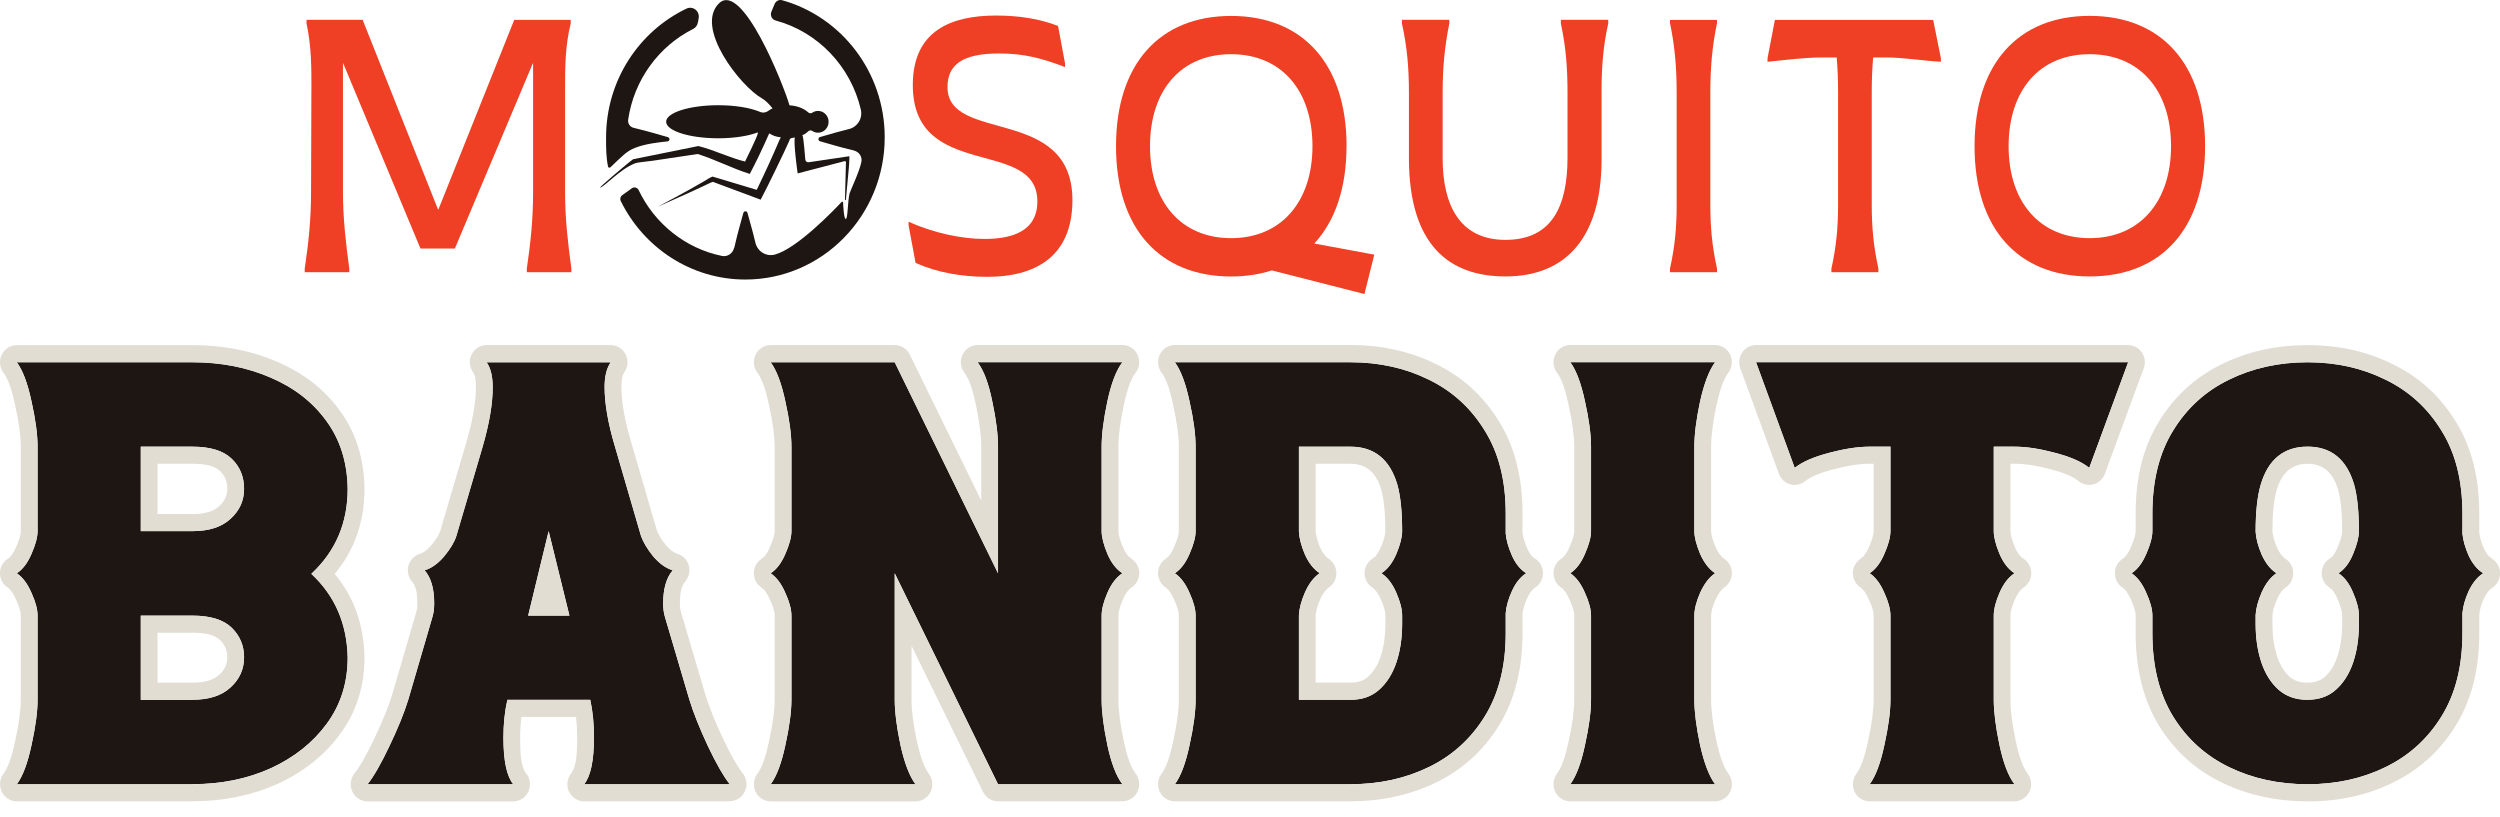 <svg width="156" height="51" viewBox="0 0 156 51" fill="none" xmlns="http://www.w3.org/2000/svg">
<g id="Layer 1">
<g id="Group">
<g id="Group_2">
<path id="Vector" d="M12.008 48.937H1.049C1.421 48.436 1.726 47.622 1.966 46.493C2.216 45.354 2.345 44.412 2.345 43.666V38.413C2.345 38.023 2.22 37.551 1.966 36.998C1.726 36.436 1.421 36.025 1.049 35.77C1.421 35.525 1.726 35.121 1.966 34.558C2.216 33.982 2.345 33.513 2.345 33.143V27.873C2.345 27.114 2.22 26.172 1.966 25.046C1.726 23.921 1.421 23.107 1.049 22.603H12.011C13.797 22.603 15.425 22.92 16.89 23.559C18.355 24.183 19.512 25.084 20.364 26.258C21.227 27.431 21.674 28.846 21.698 30.5C21.698 32.629 20.943 34.4 19.431 35.804C20.896 37.164 21.65 38.9 21.698 41.019C21.698 42.6 21.261 43.98 20.385 45.168C19.522 46.341 18.358 47.266 16.893 47.939C15.428 48.602 13.804 48.93 12.014 48.93L12.008 48.937ZM12.008 33.143C13.04 33.143 13.831 32.888 14.383 32.374C14.948 31.859 15.229 31.235 15.229 30.5C15.229 29.764 14.971 29.116 14.454 28.625C13.936 28.125 13.121 27.873 12.004 27.873H8.783V33.143H12.004H12.008ZM12.008 43.666C13.04 43.666 13.831 43.411 14.383 42.897C14.948 42.383 15.229 41.758 15.229 41.023C15.229 40.288 14.971 39.67 14.454 39.169C13.936 38.669 13.121 38.417 12.004 38.417H8.783V43.67H12.004L12.008 43.666Z" fill="#1D1613"/>
<path id="Vector_2" d="M45.54 48.937H36.449C36.858 48.422 37.061 47.442 37.061 46C37.061 45.154 36.984 44.377 36.828 43.666H31.662C31.492 44.377 31.411 45.164 31.411 46.034C31.411 47.466 31.614 48.433 32.024 48.937H22.933C23.328 48.436 23.785 47.639 24.299 46.548C24.827 45.447 25.216 44.484 25.47 43.666L26.982 38.489C27.053 38.258 27.091 37.975 27.091 37.644C27.091 36.726 26.891 36.039 26.495 35.587C26.928 35.452 27.334 35.159 27.72 34.707C28.102 34.241 28.356 33.82 28.474 33.44L30.112 27.876C30.532 26.434 30.741 25.195 30.741 24.166C30.741 23.479 30.616 22.962 30.362 22.606H38.103C37.853 22.972 37.724 23.486 37.724 24.149C37.724 25.188 37.941 26.43 38.374 27.876L39.995 33.44C40.127 33.82 40.38 34.241 40.749 34.707C41.132 35.159 41.541 35.452 41.974 35.587C41.578 36.053 41.379 36.743 41.379 37.661C41.379 37.968 41.416 38.241 41.487 38.486L43.016 43.663C43.267 44.484 43.652 45.444 44.166 46.545C44.684 47.636 45.138 48.429 45.533 48.933L45.54 48.937ZM35.532 38.413L34.236 33.143L32.957 38.413H35.532Z" fill="#1D1613"/>
<path id="Vector_3" d="M70.036 48.937H62.278L55.832 35.773V43.67C55.832 44.415 55.951 45.358 56.191 46.497C56.441 47.622 56.756 48.436 57.128 48.94H48.091C48.463 48.44 48.768 47.625 49.008 46.497C49.258 45.358 49.387 44.415 49.387 43.67V38.417C49.387 38.027 49.262 37.554 49.008 37.002C48.768 36.439 48.463 36.029 48.091 35.773C48.463 35.528 48.768 35.124 49.008 34.562C49.258 33.985 49.387 33.516 49.387 33.147V27.877C49.387 27.117 49.262 26.175 49.008 25.05C48.768 23.925 48.463 23.11 48.091 22.606H55.832L62.278 35.77V27.873C62.278 27.114 62.159 26.172 61.919 25.046C61.692 23.921 61.384 23.107 61.002 22.603H70.039C69.657 23.103 69.342 23.918 69.102 25.046C68.862 26.172 68.743 27.114 68.743 27.873V33.143C68.743 33.509 68.865 33.982 69.102 34.558C69.342 35.121 69.653 35.525 70.039 35.77C69.657 36.025 69.342 36.436 69.102 36.998C68.862 37.551 68.743 38.02 68.743 38.413V43.666C68.743 44.412 68.865 45.354 69.102 46.493C69.342 47.618 69.653 48.433 70.039 48.937H70.036Z" fill="#1D1613"/>
<path id="Vector_4" d="M84.273 48.937H73.311C73.683 48.436 73.987 47.622 74.228 46.493C74.478 45.354 74.607 44.412 74.607 43.666V38.413C74.607 38.023 74.481 37.551 74.228 36.998C73.987 36.436 73.683 36.025 73.311 35.77C73.683 35.525 73.987 35.121 74.228 34.558C74.478 33.982 74.607 33.513 74.607 33.143V27.873C74.607 27.114 74.481 26.172 74.228 25.046C73.987 23.921 73.683 23.107 73.311 22.603H84.273C86.059 22.603 87.687 22.965 89.152 23.686C90.617 24.398 91.781 25.454 92.643 26.862C93.519 28.256 93.956 29.982 93.956 32.039V33.288C93.993 33.706 94.125 34.168 94.352 34.683C94.579 35.183 94.873 35.545 95.235 35.766C94.876 35.998 94.582 36.367 94.352 36.867C94.125 37.357 93.993 37.823 93.956 38.262V39.511C93.956 41.568 93.519 43.301 92.643 44.709C91.781 46.103 90.617 47.156 89.152 47.867C87.687 48.578 86.063 48.933 84.273 48.933V48.937ZM84.273 43.666C84.993 43.666 85.586 43.459 86.056 43.042C86.536 42.614 86.895 42.044 87.135 41.333C87.375 40.612 87.494 39.808 87.494 38.928V38.413C87.494 38.023 87.375 37.551 87.135 36.998C86.895 36.436 86.584 36.025 86.198 35.77C86.584 35.525 86.895 35.121 87.135 34.558C87.375 33.982 87.494 33.513 87.494 33.143C87.494 31.908 87.392 30.934 87.189 30.223C86.722 28.657 85.748 27.873 84.273 27.873H81.052V33.178C81.076 33.595 81.201 34.072 81.431 34.61C81.671 35.135 81.975 35.521 82.348 35.766C81.975 36.022 81.671 36.422 81.431 36.961C81.204 37.485 81.076 37.958 81.052 38.376V43.663H84.273V43.666Z" fill="#1D1613"/>
<path id="Vector_5" d="M107.023 48.937H97.986C98.358 48.436 98.662 47.622 98.903 46.493C99.153 45.354 99.281 44.412 99.281 43.666V38.413C99.281 38.023 99.156 37.551 98.903 36.998C98.662 36.436 98.358 36.025 97.986 35.77C98.358 35.525 98.662 35.121 98.903 34.558C99.153 33.982 99.281 33.513 99.281 33.143V27.873C99.281 27.114 99.156 26.172 98.903 25.046C98.662 23.921 98.358 23.107 97.986 22.603H107.023C106.65 23.103 106.339 23.918 106.085 25.046C105.845 26.172 105.727 27.114 105.727 27.873V33.143C105.727 33.509 105.848 33.982 106.085 34.558C106.336 35.121 106.65 35.525 107.023 35.77C106.65 36.025 106.339 36.436 106.085 36.998C105.845 37.551 105.727 38.02 105.727 38.413V43.666C105.727 44.412 105.848 45.354 106.085 46.493C106.336 47.618 106.65 48.433 107.023 48.937Z" fill="#1D1613"/>
<path id="Vector_6" d="M125.705 48.937H116.668C117.041 48.436 117.345 47.622 117.585 46.493C117.836 45.354 117.964 44.412 117.964 43.666V38.413C117.964 38.023 117.839 37.551 117.585 36.998C117.345 36.436 117.041 36.025 116.668 35.77C117.041 35.525 117.345 35.121 117.585 34.558C117.836 33.982 117.964 33.513 117.964 33.143V27.873H116.668C115.938 27.873 115.092 28.001 114.131 28.26C113.184 28.505 112.47 28.815 111.989 29.195L109.577 22.603H132.797L130.368 29.195C129.901 28.815 129.19 28.505 128.243 28.26C127.296 28.004 126.45 27.873 125.705 27.873H124.41V33.143C124.41 33.509 124.528 33.982 124.768 34.558C125.008 35.121 125.32 35.525 125.705 35.77C125.323 36.025 125.008 36.436 124.768 36.998C124.528 37.551 124.41 38.02 124.41 38.413V43.666C124.41 44.412 124.528 45.354 124.768 46.493C125.008 47.618 125.32 48.433 125.705 48.937Z" fill="#1D1613"/>
<path id="Vector_7" d="M143.993 48.937C142.193 48.937 140.562 48.581 139.097 47.87C137.632 47.159 136.468 46.107 135.605 44.712C134.742 43.304 134.309 41.572 134.309 39.514V38.413C134.309 38.023 134.184 37.551 133.93 36.998C133.69 36.436 133.386 36.025 133.014 35.77C133.386 35.525 133.69 35.121 133.93 34.558C134.181 33.982 134.309 33.513 134.309 33.143V32.042C134.309 29.985 134.742 28.26 135.605 26.865C136.468 25.457 137.632 24.398 139.097 23.69C140.562 22.969 142.193 22.606 143.993 22.606C145.792 22.606 147.4 22.969 148.851 23.69C150.316 24.401 151.48 25.457 152.343 26.865C153.219 28.26 153.655 29.985 153.655 32.042V33.292C153.693 33.709 153.825 34.172 154.051 34.686C154.291 35.187 154.593 35.549 154.951 35.77C154.593 36.001 154.291 36.37 154.051 36.871C153.825 37.361 153.693 37.827 153.655 38.265V39.514C153.655 41.572 153.219 43.304 152.343 44.712C151.48 46.107 150.316 47.159 148.851 47.87C147.4 48.581 145.779 48.937 143.993 48.937ZM143.993 43.666C144.7 43.666 145.288 43.459 145.755 43.042C146.236 42.614 146.594 42.044 146.835 41.333C147.075 40.612 147.193 39.808 147.193 38.928V38.413C147.193 38.023 147.075 37.551 146.835 36.998C146.608 36.436 146.3 36.025 145.918 35.77C146.3 35.525 146.608 35.121 146.835 34.558C147.075 33.982 147.193 33.513 147.193 33.143C147.193 31.908 147.092 30.934 146.889 30.223C146.422 28.657 145.454 27.873 143.989 27.873C142.524 27.873 141.54 28.657 141.073 30.223C140.856 30.945 140.748 31.932 140.748 33.181C140.772 33.599 140.897 34.075 141.127 34.614C141.367 35.138 141.672 35.525 142.044 35.77C141.672 36.025 141.367 36.425 141.127 36.964C140.9 37.489 140.772 37.961 140.748 38.379V38.931C140.748 39.811 140.866 40.615 141.107 41.337C141.347 42.048 141.705 42.617 142.186 43.045C142.666 43.463 143.265 43.67 143.986 43.67L143.993 43.666Z" fill="#1D1613"/>
<path id="Vector_8" fill-rule="evenodd" clip-rule="evenodd" d="M12.008 50.003H1.049C0.653 50.003 0.288 49.775 0.112 49.41C-0.064 49.047 -0.027 48.612 0.213 48.288C0.521 47.874 0.744 47.19 0.944 46.262V46.255C1.174 45.213 1.296 44.346 1.296 43.663V38.41C1.296 38.141 1.188 37.827 1.015 37.447C1.012 37.44 1.008 37.43 1.005 37.423C0.856 37.078 0.69 36.809 0.46 36.65C0.169 36.453 -0.003 36.118 4.88497e-05 35.759C0.003 35.4 0.183 35.069 0.48 34.872C0.704 34.727 0.863 34.469 1.005 34.134C1.005 34.134 1.005 34.127 1.008 34.123C1.184 33.723 1.296 33.402 1.296 33.147V27.876C1.296 27.183 1.174 26.32 0.944 25.288C0.944 25.285 0.944 25.281 0.944 25.278C0.744 24.349 0.521 23.666 0.213 23.252C-0.027 22.927 -0.068 22.496 0.112 22.13C0.288 21.767 0.653 21.536 1.049 21.536H12.011C13.95 21.536 15.709 21.885 17.296 22.575C18.944 23.279 20.243 24.297 21.204 25.619C22.195 26.969 22.716 28.587 22.743 30.482C22.743 30.489 22.743 30.493 22.743 30.5C22.743 32.563 22.12 34.334 20.886 35.808C22.076 37.233 22.696 38.959 22.743 40.998C22.743 41.005 22.743 41.016 22.743 41.023C22.743 42.849 22.232 44.443 21.217 45.813C20.253 47.125 18.954 48.164 17.32 48.916C17.32 48.916 17.316 48.916 17.313 48.916C15.723 49.634 13.953 50 12.011 50L12.008 50.003ZM12.008 48.937C13.794 48.937 15.421 48.605 16.886 47.946C18.351 47.273 19.515 46.348 20.378 45.175C21.254 43.987 21.691 42.603 21.691 41.026C21.643 38.907 20.886 37.171 19.424 35.811C20.936 34.403 21.691 32.636 21.691 30.506C21.667 28.853 21.224 27.442 20.358 26.265C19.505 25.088 18.348 24.19 16.883 23.566C15.418 22.931 13.794 22.61 12.004 22.61H1.049C1.421 23.11 1.726 23.925 1.966 25.053C2.216 26.178 2.345 27.121 2.345 27.88V33.15C2.345 33.516 2.22 33.989 1.966 34.565C1.726 35.128 1.421 35.532 1.049 35.777C1.421 36.032 1.726 36.443 1.966 37.005C2.216 37.557 2.345 38.027 2.345 38.42V43.673C2.345 44.419 2.22 45.361 1.966 46.5C1.726 47.625 1.421 48.44 1.049 48.944H12.011L12.008 48.937ZM12.008 33.143H8.787V27.873H12.008C13.124 27.873 13.94 28.125 14.457 28.625C14.971 29.116 15.232 29.74 15.232 30.5C15.232 31.259 14.951 31.859 14.386 32.374C13.835 32.888 13.043 33.143 12.011 33.143H12.008ZM12.008 32.077C12.728 32.077 13.293 31.942 13.679 31.583C13.679 31.583 13.686 31.58 13.686 31.576C14.011 31.279 14.183 30.924 14.183 30.5C14.183 30.075 14.041 29.692 13.743 29.409C13.743 29.409 13.736 29.402 13.733 29.398C13.374 29.05 12.786 28.939 12.008 28.939H9.832V32.073H12.008V32.077ZM12.008 43.666H8.787V38.413H12.008C13.124 38.413 13.94 38.665 14.457 39.166C14.971 39.666 15.232 40.288 15.232 41.019C15.232 41.751 14.951 42.379 14.386 42.893C13.835 43.408 13.043 43.663 12.011 43.663L12.008 43.666ZM12.008 42.596C12.728 42.596 13.293 42.462 13.679 42.106C13.679 42.106 13.686 42.103 13.686 42.099C14.011 41.803 14.183 41.447 14.183 41.023C14.183 40.598 14.034 40.232 13.733 39.942C13.374 39.594 12.786 39.483 12.008 39.483H9.832V42.6H12.008V42.596ZM45.54 50.003H36.449C36.046 50.003 35.678 49.765 35.505 49.396C35.333 49.026 35.383 48.585 35.637 48.264C35.948 47.87 36.016 47.104 36.016 46C36.016 45.558 35.992 45.137 35.945 44.736H32.534C32.484 45.144 32.457 45.578 32.457 46.038C32.457 47.125 32.517 47.877 32.829 48.257C33.089 48.574 33.143 49.02 32.971 49.392C32.798 49.769 32.43 50.007 32.024 50.007H22.933C22.53 50.007 22.161 49.772 21.988 49.399C21.816 49.03 21.863 48.588 22.117 48.267C22.479 47.808 22.889 47.08 23.359 46.086C23.359 46.086 23.359 46.086 23.359 46.082C23.86 45.04 24.228 44.132 24.468 43.356L25.977 38.186C25.977 38.186 25.981 38.175 25.984 38.168C26.028 38.023 26.042 37.851 26.042 37.644C26.042 37.05 25.971 36.591 25.714 36.298C25.477 36.025 25.392 35.649 25.487 35.3C25.582 34.948 25.849 34.672 26.191 34.565C26.454 34.482 26.691 34.286 26.928 34.006C27.199 33.678 27.392 33.388 27.476 33.116L29.11 27.566C29.496 26.241 29.696 25.105 29.696 24.163C29.696 23.756 29.665 23.438 29.517 23.227C29.286 22.903 29.253 22.472 29.432 22.116C29.611 21.757 29.97 21.533 30.366 21.533H38.107C38.496 21.533 38.855 21.754 39.037 22.109C39.217 22.461 39.19 22.889 38.966 23.214C38.817 23.434 38.777 23.749 38.777 24.142C38.777 25.095 38.983 26.234 39.379 27.559C39.379 27.559 39.379 27.562 39.379 27.566C39.379 27.566 40.989 33.098 40.989 33.102C41.091 33.378 41.284 33.678 41.554 34.016C41.785 34.286 42.018 34.479 42.279 34.558C42.617 34.665 42.881 34.938 42.979 35.286C43.077 35.635 42.996 36.008 42.762 36.281C42.502 36.584 42.424 37.054 42.424 37.654C42.424 37.847 42.444 38.02 42.488 38.172L44.014 43.342C44.254 44.122 44.62 45.033 45.11 46.075C45.581 47.069 45.99 47.798 46.349 48.257C46.602 48.578 46.65 49.016 46.477 49.389C46.305 49.758 45.936 49.996 45.533 49.996L45.54 50.003ZM45.54 48.937C45.144 48.436 44.688 47.639 44.173 46.548C43.659 45.447 43.273 44.484 43.023 43.666L41.494 38.489C41.422 38.244 41.385 37.968 41.385 37.664C41.385 36.746 41.582 36.056 41.981 35.59C41.548 35.456 41.142 35.162 40.756 34.71C40.384 34.244 40.133 33.823 40.002 33.444L38.381 27.88C37.948 26.437 37.731 25.191 37.731 24.152C37.731 23.49 37.856 22.979 38.11 22.61H30.369C30.619 22.965 30.748 23.486 30.748 24.17C30.748 25.198 30.538 26.434 30.119 27.88L28.481 33.444C28.363 33.823 28.109 34.244 27.727 34.71C27.344 35.162 26.935 35.456 26.502 35.59C26.898 36.042 27.097 36.729 27.097 37.647C27.097 37.979 27.06 38.258 26.989 38.493L25.477 43.67C25.226 44.491 24.834 45.451 24.306 46.552C23.792 47.642 23.335 48.436 22.939 48.94H32.03C31.621 48.44 31.418 47.47 31.418 46.038C31.418 45.168 31.503 44.377 31.668 43.67H36.835C36.99 44.381 37.068 45.157 37.068 46.003C37.068 47.449 36.865 48.426 36.456 48.94H45.547L45.54 48.937ZM35.532 38.413H32.957L34.236 33.143L35.532 38.413ZM70.036 50.003H62.278C61.882 50.003 61.516 49.775 61.34 49.413L56.881 40.301V43.666C56.881 44.353 56.996 45.216 57.216 46.269C57.426 47.197 57.656 47.877 57.964 48.291C58.204 48.616 58.245 49.047 58.065 49.413C57.889 49.775 57.524 50.007 57.128 50.007H48.091C47.695 50.007 47.33 49.779 47.154 49.413C46.978 49.051 47.015 48.616 47.255 48.291C47.563 47.877 47.787 47.194 47.986 46.265V46.258C48.216 45.216 48.338 44.35 48.338 43.666V38.413C48.338 38.144 48.23 37.83 48.057 37.45C48.054 37.444 48.05 37.433 48.047 37.426C47.898 37.081 47.733 36.812 47.502 36.653C47.212 36.453 47.039 36.115 47.042 35.756C47.046 35.397 47.225 35.066 47.523 34.869C47.746 34.724 47.905 34.465 48.047 34.13C48.047 34.13 48.047 34.123 48.05 34.12C48.227 33.72 48.338 33.399 48.338 33.143V27.873C48.338 27.179 48.216 26.316 47.986 25.285C47.986 25.281 47.986 25.278 47.986 25.274C47.79 24.346 47.563 23.662 47.255 23.248C47.015 22.924 46.975 22.492 47.154 22.127C47.33 21.764 47.695 21.533 48.091 21.533H55.832C56.228 21.533 56.593 21.761 56.77 22.123L61.229 31.235V27.869C61.229 27.172 61.114 26.306 60.894 25.267C60.894 25.264 60.894 25.26 60.894 25.257C60.708 24.339 60.488 23.666 60.176 23.255C59.929 22.934 59.886 22.496 60.062 22.13C60.237 21.764 60.603 21.529 61.002 21.529H70.039C70.438 21.529 70.804 21.761 70.98 22.13C71.156 22.496 71.112 22.934 70.865 23.255C70.55 23.666 70.323 24.346 70.127 25.267C69.907 26.303 69.792 27.169 69.792 27.869V33.14C69.792 33.399 69.897 33.727 70.069 34.134C70.212 34.462 70.371 34.714 70.597 34.859C70.898 35.052 71.084 35.39 71.088 35.752C71.091 36.118 70.915 36.456 70.614 36.657C70.381 36.812 70.212 37.078 70.063 37.419V37.426C69.897 37.809 69.792 38.134 69.792 38.407V43.66C69.792 44.346 69.907 45.213 70.127 46.262C70.323 47.183 70.55 47.86 70.865 48.274C71.112 48.595 71.156 49.033 70.98 49.399C70.804 49.765 70.438 50 70.039 50L70.036 50.003ZM70.036 48.937C69.653 48.436 69.339 47.622 69.098 46.493C68.858 45.354 68.74 44.412 68.74 43.666V38.413C68.74 38.023 68.862 37.551 69.098 36.998C69.339 36.436 69.65 36.025 70.036 35.77C69.653 35.525 69.339 35.121 69.098 34.558C68.858 33.982 68.74 33.513 68.74 33.143V27.873C68.74 27.114 68.862 26.172 69.098 25.046C69.339 23.921 69.65 23.107 70.036 22.603H60.999C61.384 23.103 61.689 23.918 61.916 25.046C62.156 26.172 62.274 27.114 62.274 27.873V35.77L55.829 22.606H48.088C48.46 23.107 48.764 23.921 49.005 25.05C49.255 26.175 49.384 27.117 49.384 27.876V33.147C49.384 33.513 49.258 33.985 49.005 34.562C48.764 35.124 48.46 35.528 48.088 35.773C48.46 36.029 48.764 36.439 49.005 37.002C49.255 37.554 49.384 38.023 49.384 38.417V43.67C49.384 44.415 49.258 45.358 49.005 46.497C48.764 47.622 48.46 48.436 48.088 48.94H57.125C56.752 48.44 56.441 47.625 56.188 46.497C55.947 45.358 55.829 44.415 55.829 43.67V35.773L62.274 48.937H70.032H70.036ZM84.273 50.003H73.311C72.915 50.003 72.549 49.775 72.374 49.41C72.198 49.047 72.235 48.612 72.475 48.288C72.783 47.874 73.006 47.19 73.206 46.262V46.255C73.436 45.213 73.558 44.346 73.558 43.663V38.41C73.558 38.141 73.449 37.827 73.277 37.447C73.273 37.44 73.27 37.43 73.267 37.423C73.118 37.078 72.952 36.809 72.722 36.65C72.431 36.45 72.258 36.111 72.262 35.752C72.265 35.394 72.445 35.062 72.742 34.865C72.966 34.721 73.125 34.462 73.267 34.127C73.267 34.127 73.267 34.12 73.27 34.117C73.446 33.716 73.558 33.395 73.558 33.14V27.869C73.558 27.176 73.436 26.313 73.206 25.281C73.206 25.278 73.206 25.274 73.206 25.271C73.01 24.342 72.783 23.659 72.475 23.245C72.235 22.92 72.194 22.489 72.374 22.123C72.549 21.761 72.915 21.529 73.311 21.529H84.273C86.228 21.529 88.005 21.93 89.605 22.717C91.249 23.514 92.559 24.705 93.53 26.285C94.501 27.835 95.005 29.75 95.005 32.035V33.233C95.039 33.533 95.144 33.868 95.306 34.237C95.431 34.513 95.577 34.727 95.773 34.848C96.084 35.038 96.277 35.38 96.28 35.752C96.284 36.122 96.101 36.47 95.793 36.667C95.587 36.802 95.431 37.026 95.303 37.316C95.303 37.316 95.303 37.323 95.299 37.326C95.137 37.671 95.035 37.999 95.005 38.313V39.511C95.005 41.796 94.501 43.715 93.53 45.278C92.559 46.849 91.249 48.032 89.602 48.83C88.001 49.606 86.228 50 84.273 50V50.003ZM84.273 48.937C86.059 48.937 87.687 48.581 89.152 47.87C90.617 47.159 91.781 46.107 92.643 44.712C93.519 43.304 93.956 41.572 93.956 39.514V38.265C93.993 37.823 94.125 37.361 94.352 36.871C94.579 36.37 94.873 36.001 95.235 35.77C94.876 35.549 94.582 35.19 94.352 34.686C94.125 34.172 93.993 33.706 93.956 33.292V32.042C93.956 29.985 93.519 28.259 92.643 26.865C91.781 25.457 90.617 24.398 89.152 23.69C87.687 22.969 86.063 22.606 84.273 22.606H73.311C73.683 23.107 73.987 23.921 74.228 25.05C74.478 26.175 74.606 27.117 74.606 27.876V33.147C74.606 33.513 74.481 33.985 74.228 34.562C73.987 35.124 73.683 35.528 73.311 35.773C73.683 36.029 73.987 36.439 74.228 37.002C74.478 37.554 74.606 38.023 74.606 38.417V43.67C74.606 44.415 74.481 45.358 74.228 46.497C73.987 47.622 73.683 48.436 73.311 48.94H84.273V48.937ZM84.273 43.666H81.052V38.379C81.076 37.961 81.201 37.492 81.431 36.964C81.671 36.425 81.975 36.029 82.348 35.77C81.975 35.525 81.671 35.138 81.431 34.614C81.204 34.075 81.076 33.599 81.052 33.181V27.876H84.273C85.748 27.876 86.722 28.66 87.189 30.227C87.392 30.938 87.494 31.911 87.494 33.147C87.494 33.513 87.375 33.985 87.135 34.562C86.895 35.124 86.584 35.528 86.198 35.773C86.584 36.029 86.895 36.439 87.135 37.002C87.375 37.554 87.494 38.023 87.494 38.417V38.931C87.494 39.811 87.375 40.615 87.135 41.337C86.895 42.048 86.536 42.617 86.056 43.045C85.589 43.463 84.993 43.67 84.273 43.67V43.666ZM84.273 42.596C84.713 42.596 85.081 42.489 85.366 42.234C85.714 41.923 85.968 41.502 86.144 40.985C86.35 40.367 86.448 39.68 86.448 38.924V38.41C86.448 38.137 86.347 37.813 86.178 37.43C86.178 37.43 86.178 37.426 86.174 37.423C86.029 37.081 85.856 36.816 85.623 36.66C85.325 36.46 85.146 36.118 85.149 35.756C85.153 35.394 85.338 35.055 85.64 34.862C85.866 34.717 86.029 34.465 86.171 34.13C86.34 33.727 86.445 33.399 86.445 33.14C86.445 32.035 86.364 31.162 86.181 30.524C85.87 29.488 85.247 28.939 84.269 28.939H82.094V33.143C82.118 33.444 82.219 33.785 82.382 34.179C82.524 34.486 82.689 34.724 82.909 34.869C83.204 35.062 83.386 35.397 83.39 35.756C83.393 36.115 83.221 36.45 82.93 36.653C82.7 36.812 82.527 37.067 82.378 37.402C82.216 37.778 82.114 38.11 82.094 38.413V42.596H84.269H84.273ZM107.023 50.003H97.986C97.59 50.003 97.224 49.775 97.048 49.41C96.872 49.047 96.91 48.612 97.15 48.288C97.458 47.874 97.681 47.19 97.881 46.262V46.255C98.111 45.213 98.233 44.346 98.233 43.663V38.41C98.233 38.141 98.124 37.827 97.952 37.447C97.948 37.44 97.945 37.43 97.942 37.423C97.793 37.078 97.627 36.809 97.397 36.65C97.106 36.45 96.933 36.111 96.937 35.752C96.94 35.394 97.119 35.062 97.417 34.865C97.64 34.721 97.799 34.462 97.942 34.127C97.942 34.127 97.942 34.12 97.945 34.117C98.121 33.716 98.233 33.395 98.233 33.14V27.869C98.233 27.176 98.111 26.313 97.881 25.281C97.881 25.278 97.881 25.274 97.881 25.271C97.684 24.342 97.458 23.659 97.15 23.245C96.91 22.92 96.869 22.489 97.048 22.123C97.224 21.761 97.59 21.529 97.986 21.529H107.023C107.418 21.529 107.784 21.757 107.96 22.123C108.136 22.485 108.098 22.92 107.858 23.245C107.55 23.659 107.317 24.342 107.11 25.274C106.891 26.309 106.776 27.172 106.776 27.869V33.14C106.776 33.399 106.88 33.72 107.05 34.127C107.202 34.462 107.368 34.721 107.591 34.865C107.885 35.059 108.065 35.394 108.071 35.752C108.075 36.111 107.902 36.446 107.611 36.65C107.378 36.812 107.202 37.081 107.043 37.437C106.877 37.816 106.776 38.137 106.776 38.41V43.663C106.776 44.35 106.891 45.213 107.11 46.265C107.32 47.194 107.55 47.874 107.858 48.288C108.098 48.612 108.139 49.044 107.96 49.41C107.784 49.772 107.418 50.003 107.023 50.003ZM107.023 48.937C106.65 48.436 106.339 47.622 106.085 46.493C105.845 45.354 105.727 44.412 105.727 43.666V38.413C105.727 38.023 105.848 37.551 106.085 36.998C106.336 36.436 106.65 36.025 107.023 35.77C106.65 35.525 106.339 35.121 106.085 34.558C105.845 33.982 105.727 33.513 105.727 33.143V27.873C105.727 27.114 105.848 26.172 106.085 25.046C106.336 23.921 106.65 23.107 107.023 22.603H97.986C98.358 23.103 98.662 23.918 98.903 25.046C99.153 26.172 99.281 27.114 99.281 27.873V33.143C99.281 33.509 99.156 33.982 98.903 34.558C98.662 35.121 98.358 35.525 97.986 35.77C98.358 36.025 98.662 36.436 98.903 36.998C99.153 37.551 99.281 38.02 99.281 38.413V43.666C99.281 44.412 99.156 45.354 98.903 46.493C98.662 47.618 98.358 48.433 97.986 48.937H107.023ZM125.705 50.003H116.668C116.273 50.003 115.907 49.775 115.731 49.41C115.555 49.047 115.593 48.612 115.833 48.288C116.141 47.874 116.364 47.19 116.564 46.262V46.255C116.794 45.213 116.915 44.346 116.915 43.663V38.41C116.915 38.141 116.807 37.827 116.635 37.447C116.631 37.44 116.628 37.43 116.624 37.423C116.476 37.078 116.31 36.809 116.08 36.65C115.789 36.45 115.616 36.111 115.62 35.752C115.623 35.394 115.802 35.062 116.1 34.865C116.323 34.721 116.482 34.462 116.624 34.127C116.624 34.127 116.624 34.12 116.628 34.117C116.804 33.716 116.915 33.395 116.915 33.14V28.939H116.665C116.009 28.939 115.254 29.06 114.391 29.291C114.391 29.291 114.385 29.291 114.381 29.291C113.607 29.492 113.014 29.726 112.625 30.037C112.361 30.244 112.016 30.313 111.698 30.22C111.377 30.127 111.12 29.885 111.005 29.568L108.592 22.976C108.474 22.648 108.518 22.282 108.714 21.992C108.91 21.705 109.232 21.533 109.574 21.533H132.794C133.139 21.533 133.46 21.705 133.653 21.992C133.849 22.282 133.893 22.648 133.771 22.976L131.342 29.568C131.224 29.889 130.963 30.13 130.642 30.22C130.32 30.31 129.972 30.241 129.711 30.027C129.332 29.72 128.75 29.488 127.982 29.288C127.979 29.288 127.976 29.288 127.972 29.288C127.123 29.057 126.369 28.939 125.702 28.939H125.452V33.14C125.452 33.399 125.557 33.727 125.729 34.134C125.871 34.462 126.03 34.714 126.257 34.859C126.558 35.052 126.744 35.39 126.751 35.752C126.754 36.118 126.575 36.456 126.277 36.657C126.044 36.812 125.875 37.078 125.726 37.419C125.726 37.419 125.726 37.426 125.722 37.426C125.557 37.809 125.452 38.134 125.452 38.407V43.66C125.452 44.346 125.567 45.213 125.787 46.262C125.983 47.183 126.21 47.86 126.524 48.274C126.771 48.595 126.815 49.033 126.639 49.399C126.463 49.765 126.098 50 125.699 50L125.705 50.003ZM125.705 48.937C125.323 48.436 125.008 47.622 124.768 46.493C124.528 45.354 124.41 44.412 124.41 43.666V38.413C124.41 38.023 124.528 37.551 124.768 36.998C125.008 36.436 125.32 36.025 125.705 35.77C125.323 35.525 125.008 35.121 124.768 34.558C124.528 33.982 124.41 33.513 124.41 33.143V27.873H125.705C126.45 27.873 127.296 28.001 128.243 28.259C129.19 28.505 129.897 28.815 130.368 29.195L132.797 22.603H109.577L111.989 29.195C112.47 28.815 113.184 28.505 114.131 28.259C115.092 28.004 115.938 27.873 116.668 27.873H117.964V33.143C117.964 33.509 117.839 33.982 117.585 34.558C117.345 35.121 117.041 35.525 116.668 35.77C117.041 36.025 117.345 36.436 117.585 36.998C117.836 37.551 117.964 38.02 117.964 38.413V43.666C117.964 44.412 117.839 45.354 117.585 46.493C117.345 47.618 117.041 48.433 116.668 48.937H125.705ZM143.992 50.003C142.027 50.003 140.247 49.61 138.647 48.833C136.999 48.036 135.69 46.852 134.719 45.282C134.719 45.282 134.719 45.282 134.719 45.278C133.761 43.715 133.264 41.799 133.264 39.514V38.413C133.264 38.144 133.156 37.83 132.983 37.45C132.98 37.444 132.976 37.433 132.973 37.426C132.824 37.081 132.658 36.812 132.428 36.653C132.137 36.453 131.965 36.115 131.968 35.756C131.971 35.397 132.151 35.066 132.448 34.869C132.672 34.724 132.831 34.465 132.973 34.13C132.973 34.13 132.973 34.123 132.976 34.12C133.152 33.72 133.264 33.399 133.264 33.143V32.042C133.264 29.757 133.761 27.845 134.722 26.296C135.693 24.715 137.002 23.524 138.647 22.724C140.247 21.933 142.03 21.536 143.996 21.536C145.962 21.536 147.721 21.937 149.311 22.727C150.955 23.524 152.261 24.715 153.232 26.296C154.203 27.845 154.708 29.761 154.708 32.046V33.243C154.741 33.544 154.843 33.871 155.005 34.241C155.141 34.52 155.293 34.734 155.496 34.859C155.807 35.048 156 35.39 156.003 35.763C156.007 36.132 155.824 36.481 155.516 36.677C155.303 36.816 155.141 37.043 154.999 37.343C154.84 37.685 154.738 38.01 154.708 38.324V39.521C154.708 41.806 154.203 43.725 153.232 45.289C152.261 46.859 150.952 48.043 149.308 48.84C147.721 49.617 145.951 50.01 143.996 50.01L143.992 50.003ZM143.992 48.937C145.779 48.937 147.4 48.581 148.851 47.87C150.316 47.159 151.48 46.107 152.343 44.712C153.219 43.304 153.655 41.572 153.655 39.514V38.265C153.693 37.823 153.825 37.361 154.051 36.871C154.291 36.37 154.593 36.001 154.951 35.77C154.593 35.549 154.291 35.19 154.051 34.686C153.825 34.172 153.693 33.706 153.655 33.292V32.042C153.655 29.985 153.219 28.259 152.343 26.865C151.48 25.457 150.316 24.398 148.851 23.69C147.4 22.969 145.779 22.606 143.992 22.606C142.206 22.606 140.562 22.969 139.097 23.69C137.632 24.401 136.468 25.457 135.605 26.865C134.742 28.259 134.309 29.985 134.309 32.042V33.143C134.309 33.509 134.184 33.982 133.93 34.558C133.69 35.121 133.386 35.525 133.013 35.77C133.386 36.025 133.69 36.436 133.93 36.998C134.181 37.551 134.309 38.02 134.309 38.413V39.514C134.309 41.572 134.742 43.304 135.605 44.712C136.468 46.107 137.632 47.159 139.097 47.87C140.562 48.581 142.193 48.937 143.992 48.937ZM143.992 43.666C143.272 43.666 142.673 43.459 142.193 43.042C141.712 42.614 141.353 42.044 141.113 41.333C140.873 40.612 140.755 39.808 140.755 38.928V38.376C140.778 37.958 140.903 37.489 141.134 36.96C141.374 36.422 141.678 36.025 142.05 35.766C141.678 35.521 141.374 35.135 141.134 34.61C140.907 34.072 140.778 33.595 140.755 33.178C140.755 31.928 140.863 30.945 141.079 30.22C141.546 28.653 142.521 27.869 143.996 27.869C145.471 27.869 146.425 28.653 146.895 30.22C147.098 30.931 147.2 31.904 147.2 33.14C147.2 33.506 147.081 33.978 146.841 34.555C146.615 35.117 146.307 35.521 145.924 35.766C146.307 36.022 146.615 36.432 146.841 36.995C147.081 37.547 147.2 38.017 147.2 38.41V38.924C147.2 39.804 147.081 40.608 146.841 41.33C146.601 42.041 146.242 42.61 145.762 43.038C145.295 43.456 144.706 43.663 143.999 43.663L143.992 43.666ZM143.992 42.596C144.422 42.596 144.784 42.489 145.068 42.234C145.417 41.923 145.671 41.502 145.847 40.985C146.053 40.367 146.151 39.68 146.151 38.924V38.41C146.151 38.137 146.05 37.813 145.88 37.43C145.877 37.419 145.874 37.413 145.87 37.402C145.735 37.067 145.573 36.809 145.346 36.657C145.048 36.456 144.869 36.115 144.872 35.752C144.876 35.39 145.062 35.052 145.366 34.859C145.586 34.717 145.742 34.469 145.87 34.144C145.87 34.141 145.87 34.137 145.874 34.134C146.043 33.727 146.151 33.399 146.151 33.14C146.151 32.035 146.07 31.162 145.887 30.524C145.576 29.492 144.964 28.939 143.992 28.939C143.021 28.939 142.389 29.492 142.077 30.534C141.888 31.172 141.8 32.046 141.8 33.147C141.824 33.447 141.925 33.789 142.088 34.179C142.23 34.486 142.396 34.724 142.615 34.869C142.91 35.062 143.093 35.397 143.096 35.756C143.099 36.115 142.927 36.45 142.636 36.653C142.406 36.812 142.233 37.067 142.084 37.402C141.922 37.778 141.82 38.11 141.8 38.413V38.928C141.8 39.684 141.898 40.37 142.105 40.992C142.277 41.506 142.531 41.923 142.879 42.238C143.174 42.489 143.549 42.6 143.992 42.6V42.596Z" fill="#E1DDD3"/>
</g>
<g id="Group_3">
<g id="Group_4">
<path id="Vector_9" d="M19.434 5.615C19.434 4.207 19.434 2.868 19.126 1.46V1.235H22.628L27.334 13.073H27.355L32.088 1.239H35.613V1.463C35.261 2.871 35.261 4.21 35.261 5.619V12.028C35.261 13.657 35.437 15.155 35.654 16.763V16.987H32.873V16.763C33.113 15.155 33.265 13.636 33.265 12.007V3.962H33.245L28.383 15.51H26.238L21.42 3.962H21.4V11.979C21.4 13.588 21.576 15.172 21.796 16.76V16.984H19.015V16.76C19.255 15.175 19.41 13.633 19.41 12.024L19.431 5.615H19.434Z" fill="#EF3F24"/>
<path id="Vector_10" d="M56.959 5.301C56.959 1.905 59.368 0.97 62.149 0.97C63.573 0.97 64.862 1.17 66.023 1.618L66.459 3.962V4.186C65.059 3.651 63.942 3.337 62.342 3.337C60.065 3.337 59.124 4.031 59.124 5.436C59.124 8.963 66.919 6.554 66.919 12.494C66.919 16.135 64.446 17.274 61.621 17.274C60.001 17.274 58.468 17.005 57.132 16.404L56.695 14.061V13.836C58.272 14.551 60.044 14.91 61.425 14.91C63.066 14.91 64.731 14.485 64.731 12.566C64.731 8.545 56.959 11.338 56.959 5.308V5.301Z" fill="#EF3F24"/>
<path id="Vector_11" d="M84.022 9.122C84.022 11.758 83.298 13.812 82.009 15.196L85.755 15.89L85.142 18.347L79.364 16.873C78.596 17.119 77.743 17.253 76.823 17.253C72.377 17.253 69.64 14.281 69.64 9.125C69.64 3.969 72.377 0.994 76.823 0.994C81.268 0.994 84.026 3.965 84.026 9.125L84.022 9.122ZM71.761 9.122C71.761 12.583 73.686 14.861 76.819 14.861C79.952 14.861 81.898 12.583 81.898 9.122C81.898 5.66 79.972 3.382 76.819 3.382C73.666 3.382 71.761 5.66 71.761 9.122Z" fill="#EF3F24"/>
<path id="Vector_12" d="M99.938 9.947C99.938 14.703 97.813 17.25 93.939 17.25C90.437 17.25 87.917 15.307 87.917 9.857V5.791C87.917 4.252 87.808 2.954 87.48 1.46V1.235H90.437V1.46C90.129 2.999 90.021 4.273 90.021 5.836V9.878C90.021 12.804 91.094 14.968 93.939 14.968C96.784 14.968 97.813 12.96 97.813 9.833V5.836C97.813 4.273 97.725 2.999 97.397 1.46V1.235H100.354V1.46C100.026 2.933 99.938 4.228 99.938 5.746V9.947Z" fill="#EF3F24"/>
<path id="Vector_13" d="M106.725 12.763C106.725 14.192 106.833 15.355 107.141 16.76V16.984H104.208V16.76C104.515 15.376 104.624 14.192 104.624 12.763V5.774C104.624 4.276 104.515 2.892 104.208 1.442V1.242H107.141V1.442C106.833 2.916 106.725 4.279 106.725 5.774V12.763Z" fill="#EF3F24"/>
<path id="Vector_14" d="M116.797 12.763C116.797 14.192 116.905 15.355 117.213 16.76V16.984H114.28V16.76C114.588 15.376 114.696 14.192 114.696 12.763V5.774C114.696 5.035 114.672 4.3 114.608 3.586H113.732C112.551 3.586 111.475 3.741 110.294 3.855V3.631L110.754 1.242H120.63L121.111 3.631V3.855C119.927 3.789 118.834 3.586 117.653 3.586H116.885C116.821 4.3 116.797 5.039 116.797 5.774V12.763Z" fill="#EF3F24"/>
<path id="Vector_15" d="M137.598 9.122C137.598 14.281 134.861 17.25 130.395 17.25C125.929 17.25 123.212 14.278 123.212 9.122C123.212 3.965 125.949 0.99 130.395 0.99C134.84 0.99 137.598 3.962 137.598 9.122ZM125.337 9.122C125.337 12.583 127.262 14.861 130.395 14.861C133.528 14.861 135.473 12.583 135.473 9.122C135.473 5.66 133.545 3.382 130.395 3.382C127.245 3.382 125.337 5.66 125.337 9.122Z" fill="#EF3F24"/>
</g>
<g id="Group_5">
<path id="Vector_16" fill-rule="evenodd" clip-rule="evenodd" d="M43.547 1.401C43.52 1.577 43.409 1.732 43.249 1.808C41.111 2.882 39.555 4.984 39.196 7.479C39.166 7.71 39.315 7.924 39.538 7.976C40.025 8.09 40.573 8.245 40.665 8.269C41.003 8.362 41.341 8.459 41.676 8.559C41.734 8.576 41.774 8.628 41.774 8.69C41.774 8.752 41.734 8.804 41.676 8.821C41.084 8.884 40.292 8.966 39.629 9.225C39.091 9.436 38.838 9.733 38.09 10.44C38.066 10.464 38.032 10.471 38.002 10.461C37.971 10.45 37.948 10.426 37.941 10.392C37.816 9.781 37.819 9.246 37.819 8.576C37.819 5.018 39.876 1.95 42.843 0.535C43.026 0.448 43.243 0.476 43.402 0.604C43.561 0.731 43.635 0.942 43.595 1.142C43.581 1.225 43.568 1.311 43.554 1.398L43.547 1.401ZM39.426 11.748C39.497 11.7 39.582 11.683 39.667 11.707C39.748 11.727 39.815 11.786 39.853 11.866C40.851 13.954 42.766 15.507 45.063 15.973C45.405 16.035 45.73 15.81 45.807 15.465C45.814 15.465 45.818 15.465 45.818 15.465C45.926 14.968 46.078 14.409 46.102 14.316C46.193 13.971 46.288 13.626 46.386 13.284C46.403 13.225 46.454 13.184 46.514 13.184C46.575 13.184 46.626 13.225 46.643 13.284C46.738 13.629 46.833 13.971 46.927 14.316C46.948 14.392 47.042 14.741 47.134 15.127C47.191 15.393 47.35 15.624 47.577 15.766C47.803 15.911 48.078 15.955 48.335 15.89C49.729 15.524 52.046 13.105 52.517 12.601C52.53 12.587 52.554 12.58 52.571 12.587C52.591 12.594 52.605 12.611 52.608 12.632C52.621 12.929 52.665 13.664 52.774 13.664C52.909 13.664 52.889 12.594 53.011 12.073C53.041 11.941 53.626 10.727 53.752 10.098C53.809 9.781 53.609 9.474 53.301 9.401V9.394C52.818 9.284 52.266 9.129 52.178 9.104C51.84 9.011 51.502 8.911 51.167 8.815C51.109 8.797 51.069 8.745 51.069 8.683C51.069 8.639 51.089 8.597 51.123 8.573C51.136 8.563 51.15 8.556 51.163 8.552C51.285 8.518 51.403 8.483 51.525 8.449C51.742 8.387 51.958 8.324 52.178 8.262C52.249 8.242 52.588 8.148 52.967 8.055C53.224 7.997 53.447 7.834 53.589 7.61C53.731 7.382 53.775 7.106 53.718 6.844C53.088 4.138 51.031 1.988 48.402 1.28C48.291 1.253 48.196 1.173 48.145 1.07C48.094 0.963 48.091 0.842 48.135 0.731C48.203 0.569 48.277 0.393 48.338 0.245C48.416 0.062 48.612 -0.038 48.805 0.014C52.493 1.042 55.206 4.487 55.206 8.573C55.206 13.467 51.309 17.443 46.511 17.443C43.111 17.443 40.164 15.448 38.736 12.546C38.672 12.414 38.712 12.259 38.831 12.176C39 12.055 39.244 11.883 39.43 11.748H39.426Z" fill="#1D1613"/>
<path id="Vector_17" fill-rule="evenodd" clip-rule="evenodd" d="M48.01 8.326C47.98 8.305 47.661 9.189 46.788 10.852C45.682 10.51 44.644 9.955 43.537 9.61C43.537 9.61 42.512 9.765 40.705 10.034C40.34 10.089 39.805 10.12 39.612 10.196C38.655 10.576 37.711 11.67 37.444 11.705C37.359 11.715 39.288 10.072 39.508 9.937C39.511 9.937 43.574 9.113 43.578 9.113C44.569 9.361 45.499 9.834 46.491 10.082C47.184 8.674 47.367 8.222 47.269 8.267C46.677 8.491 45.797 8.629 44.819 8.629C43.026 8.629 41.568 8.167 41.568 7.597C41.568 7.028 43.023 6.566 44.819 6.566C45.868 6.566 46.802 6.724 47.394 6.969C47.57 7.056 47.776 7.038 47.935 6.921C48.017 6.862 48.105 6.807 48.206 6.762C48.003 6.507 47.77 6.262 47.54 6.134C46.203 5.385 43.321 1.709 44.87 0.205C46.318 -1.2 48.886 5.271 49.265 6.572C49.742 6.6 50.158 6.762 50.422 7.004C50.493 7.076 50.608 7.09 50.69 7.031C50.791 6.962 50.913 6.921 51.045 6.921C51.41 6.921 51.705 7.225 51.705 7.601C51.705 7.977 51.41 8.281 51.045 8.281C50.913 8.281 50.791 8.243 50.69 8.174C50.605 8.115 50.493 8.129 50.426 8.201C50.304 8.312 50.243 8.364 50.064 8.436C50.104 8.471 50.152 8.736 50.25 9.955C50.253 10.007 50.28 10.055 50.321 10.086C50.361 10.117 50.412 10.131 50.463 10.124C51.089 10.031 53.004 9.748 53.004 9.748L52.997 9.965C52.994 10.186 52.983 10.396 52.784 12.46C52.784 12.474 52.767 12.488 52.753 12.485C52.74 12.485 52.726 12.471 52.726 12.454C52.747 11.636 52.777 10.452 52.787 10.124C52.787 10.103 52.781 10.082 52.764 10.069C52.747 10.055 52.726 10.051 52.706 10.055C52.219 10.182 49.773 10.821 49.773 10.821C49.529 9.026 49.573 8.643 49.603 8.578C49.543 8.591 49.478 8.602 49.414 8.609C49.329 8.619 49.262 8.688 49.255 8.778C48.978 9.42 47.824 11.798 47.465 12.46L44.481 11.346C44.163 11.453 44.559 11.349 41.03 12.906C44.444 11.097 44.045 11.194 44.461 11.018L47.222 11.846C48.541 9.095 48.626 8.674 48.731 8.571C48.406 8.533 48.23 8.467 48.007 8.322L48.01 8.326Z" fill="#1D1613"/>
</g>
</g>
</g>
</g>
</svg>
